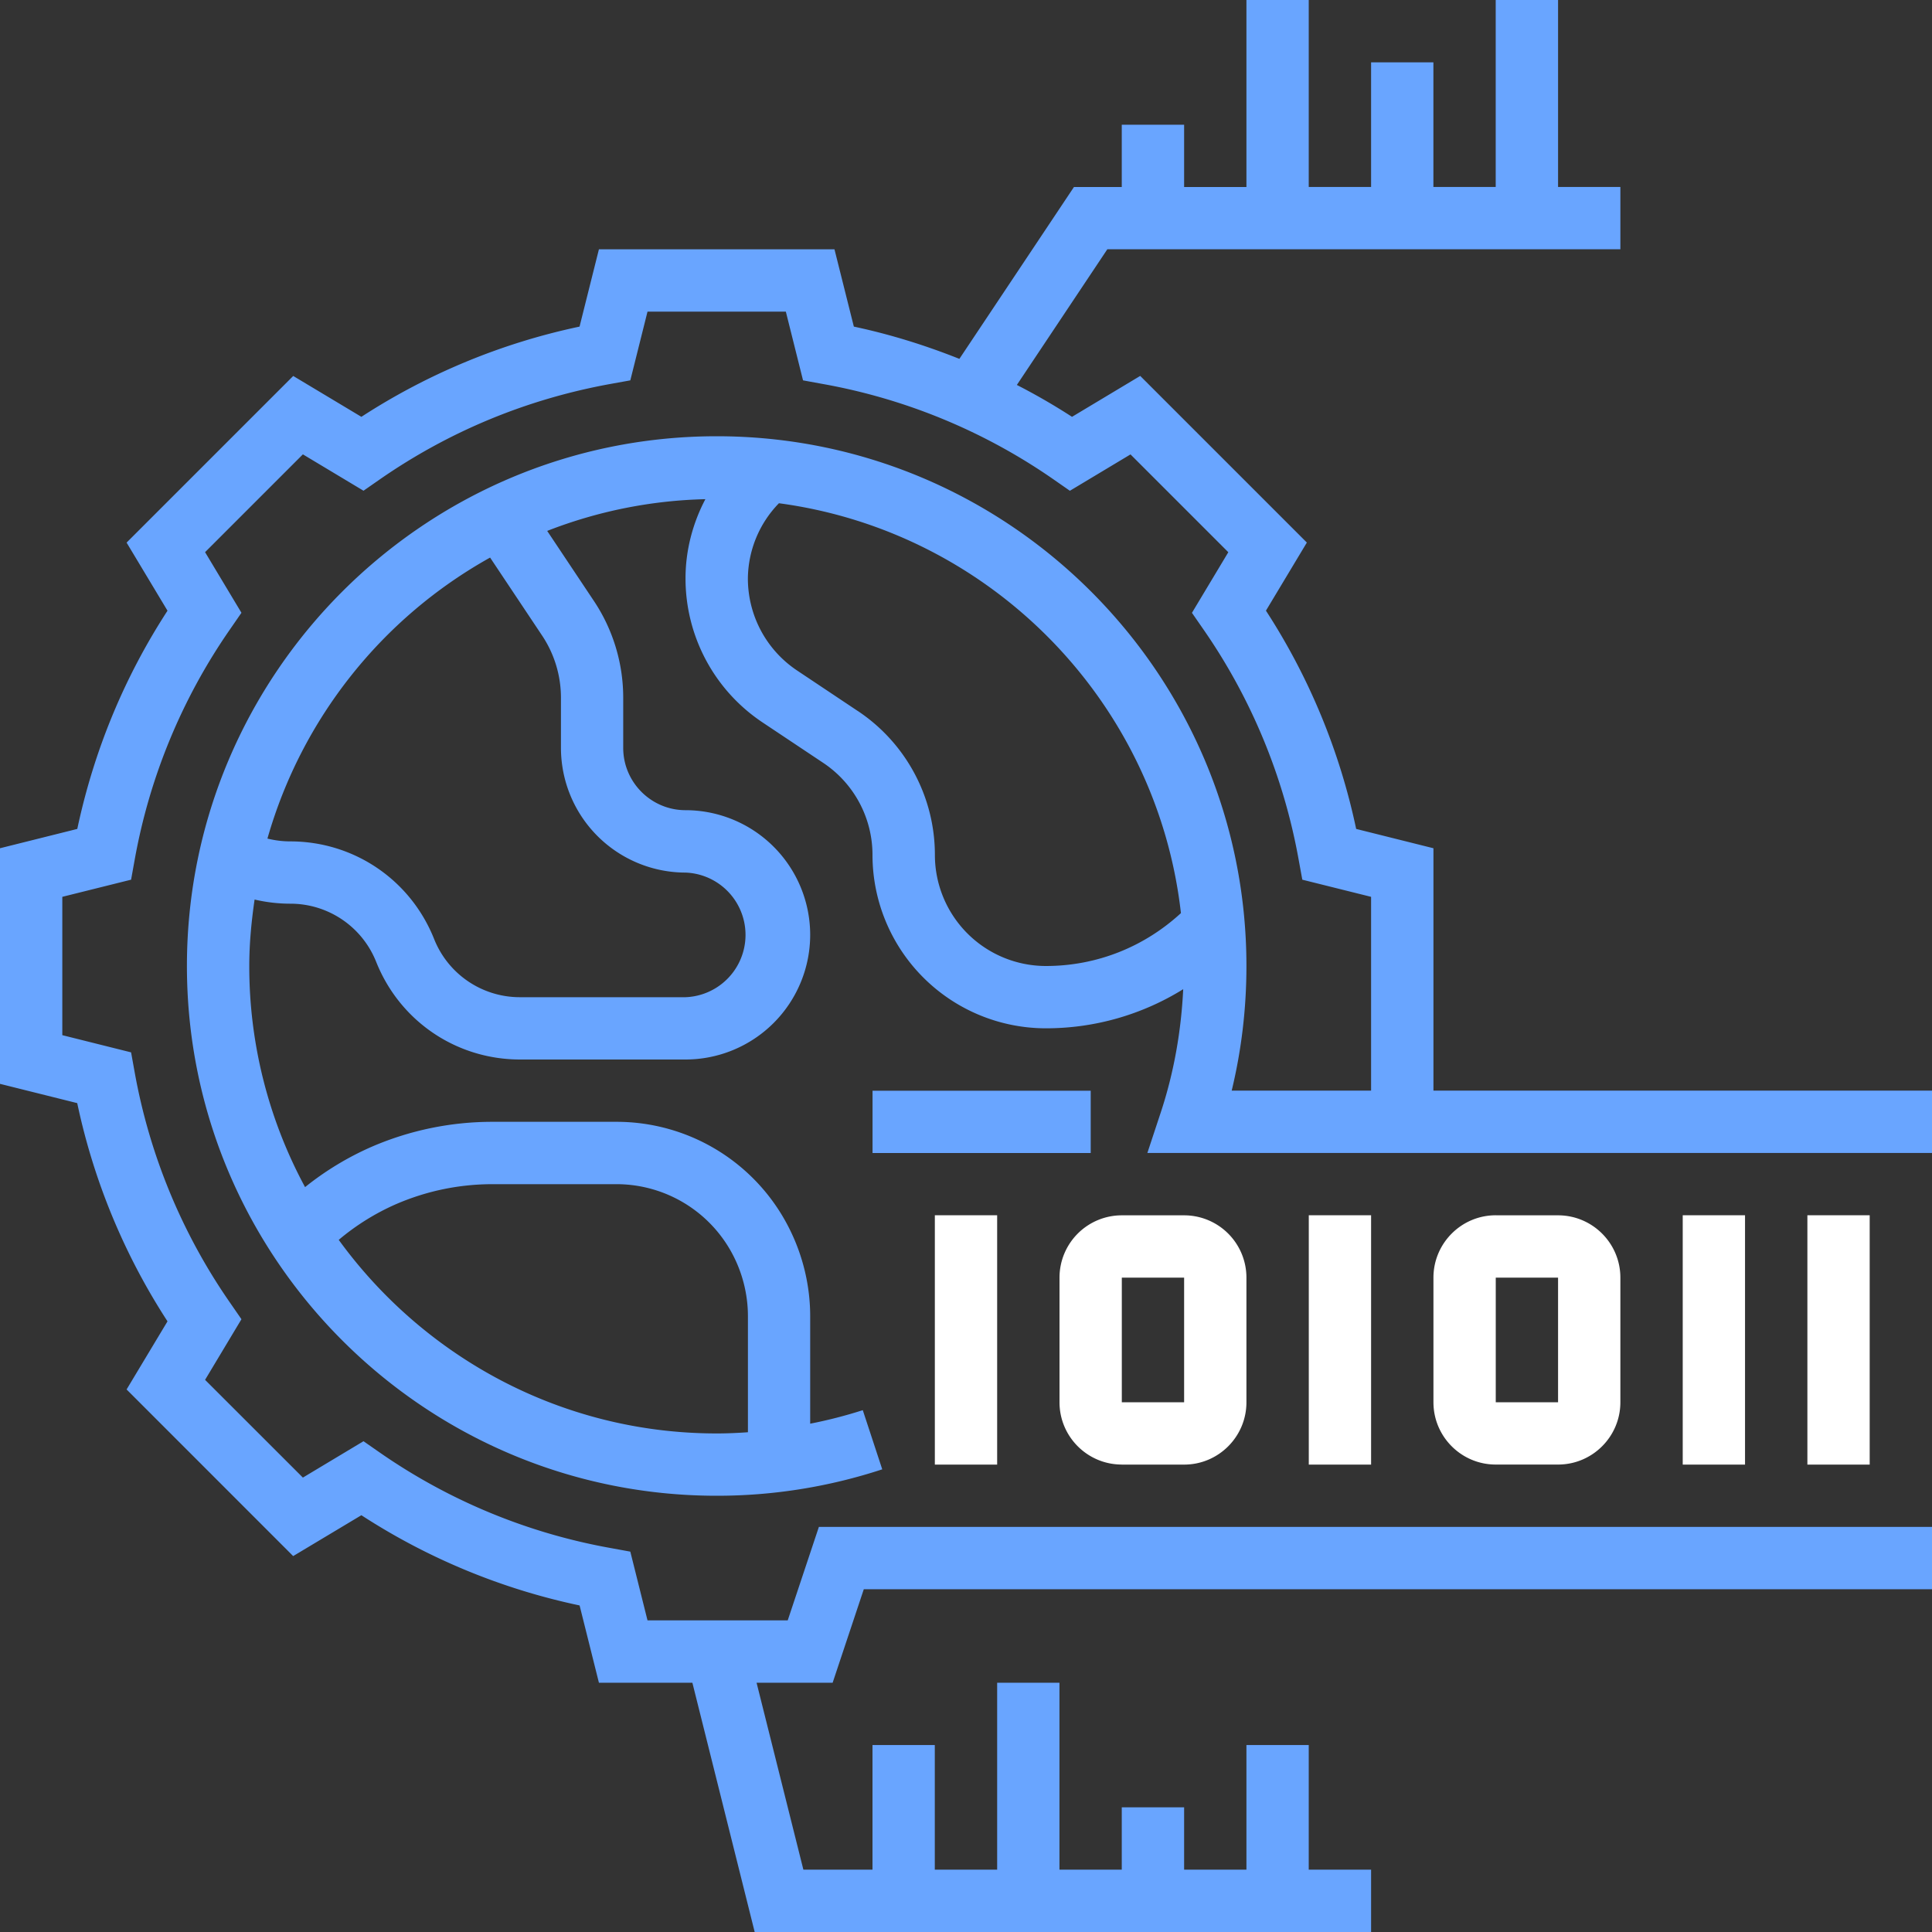 <svg width="40" height="40" fill="none" xmlns="http://www.w3.org/2000/svg"><rect width="100%" height="100%" fill="#333333" stroke="none"/><path fill-rule="evenodd" clip-rule="evenodd" d="M29.677 22.58H40v1.291H23.755l.28-.847c.27-.82.42-1.676.462-2.544a5.379 5.379 0 01-2.845.81 3.591 3.591 0 01-3.588-3.587 2.29 2.29 0 00-1.022-1.91l-1.251-.834a3.58 3.58 0 01-1.598-2.985c0-.577.147-1.137.411-1.639a9.607 9.607 0 00-3.275.657l.967 1.45a3.61 3.61 0 01.607 2.006v1.036c0 .711.579 1.29 1.29 1.29a2.583 2.583 0 012.581 2.58 2.583 2.583 0 01-2.58 2.582h-3.425c-1.32 0-2.49-.793-2.98-2.02a1.91 1.91 0 00-1.784-1.206 3.25 3.25 0 01-.734-.086c-.065.45-.11.908-.11 1.376a9.61 9.61 0 001.155 4.578 6.125 6.125 0 011.39-.84 6.298 6.298 0 012.493-.512h2.552a4 4 0 013.598 2.224c.277.556.425 1.178.425 1.799v2.227a9.628 9.628 0 001.089-.28l.403 1.225a10.954 10.954 0 01-3.427.547C8.79 30.968 3.87 26.048 3.87 20S8.791 9.032 14.839 9.032 25.806 13.952 25.806 20c0 .875-.102 1.74-.305 2.58h2.886v-4.012l-1.424-.355-.075-.41a12.116 12.116 0 00-1.973-4.773l-.237-.342.753-1.255-2.025-2.025-1.255.753-.342-.238a12.11 12.11 0 00-4.773-1.973l-.41-.075-.356-1.423h-2.864l-.356 1.423-.41.074c-1.73.314-3.336.978-4.772 1.973l-.342.238-1.255-.753-2.025 2.025.753 1.255-.237.343a12.114 12.114 0 00-1.974 4.773l-.074.41-1.424.355v2.864l1.424.356.074.41a12.122 12.122 0 001.974 4.772l.237.343-.753 1.255 2.025 2.024 1.255-.753.342.238a12.112 12.112 0 004.772 1.973l.41.075.356 1.423h2.903l.645-1.935H40v1.29H17.884l-.645 1.936h-1.575l.969 3.87h1.431v-2.58h1.29v2.58h1.291v-3.87h1.29v3.87h1.29v-1.29h1.291v1.29h1.29v-2.58h1.29v2.58h1.291V40H15.625l-1.29-5.161H12.4l-.4-1.6a13.362 13.362 0 01-4.518-1.868l-1.412.846-3.449-3.45.847-1.41a13.366 13.366 0 01-1.869-4.518L0 22.44v-4.878l1.6-.4c.345-1.62.97-3.136 1.868-4.518l-.847-1.41 3.45-3.45 1.411.846a13.361 13.361 0 014.517-1.868l.401-1.6h4.877l.401 1.6c.753.16 1.48.387 2.185.668l2.372-3.558h.99v-1.29h1.291v1.29h1.29V0h1.29v3.871h1.291v-2.58h1.29v2.58h1.29V0h1.291v3.871h1.29v1.29H22.926L21.053 7.97a13 13 0 011.142.66l1.412-.847 3.45 3.45-.847 1.41a13.369 13.369 0 011.868 4.519l1.6.4v5.02zM10.2 24.517c-.687 0-1.354.137-1.985.407a4.88 4.88 0 00-1.202.746c1.76 2.423 4.608 4.008 7.827 4.008.216 0 .43-.01.645-.025V27.25c0-.422-.1-.845-.288-1.223a2.718 2.718 0 00-2.445-1.51H10.2zm1.414-10.068c0-.46-.135-.907-.39-1.29l-1.077-1.615a9.71 9.71 0 00-4.61 5.818c.156.038.313.058.47.058 1.32 0 2.49.793 2.98 2.019a1.91 1.91 0 001.783 1.207h3.425a1.291 1.291 0 000-2.58 2.583 2.583 0 01-2.581-2.581v-1.036zm6.144.27a3.58 3.58 0 011.598 2.985A2.3 2.3 0 0021.652 20c1.047 0 2.03-.389 2.798-1.095-.498-4.397-3.953-7.901-8.323-8.486a2.264 2.264 0 00-.643 1.555c0 .77.382 1.484 1.022 1.91l1.251.835zm4.824 7.863h-4.517v1.29h4.517v-1.29z" fill="#69A5FF"/><path d="M19.355 25.161h1.29v5.162h-1.29V25.16zm3.871 5.162h1.29c.712 0 1.29-.579 1.29-1.29v-2.581a1.29 1.29 0 00-1.29-1.29h-1.29a1.29 1.29 0 00-1.29 1.29v2.58c0 .712.578 1.29 1.29 1.29zm0-3.871h1.29v2.58h-1.29v-2.58zm3.871-1.291h1.29v5.162h-1.29V25.16zm3.871 0c-.712 0-1.29.58-1.29 1.29v2.581c0 .712.578 1.29 1.29 1.29h1.29c.711 0 1.29-.578 1.29-1.29v-2.58c0-.712-.579-1.29-1.29-1.29h-1.29zm0 3.871v-2.58h1.29v2.58h-1.29zm3.871-3.871h1.29v5.162h-1.29V25.16zm2.581 0h1.29v5.162h-1.29V25.16z" fill="#fff"/></svg>